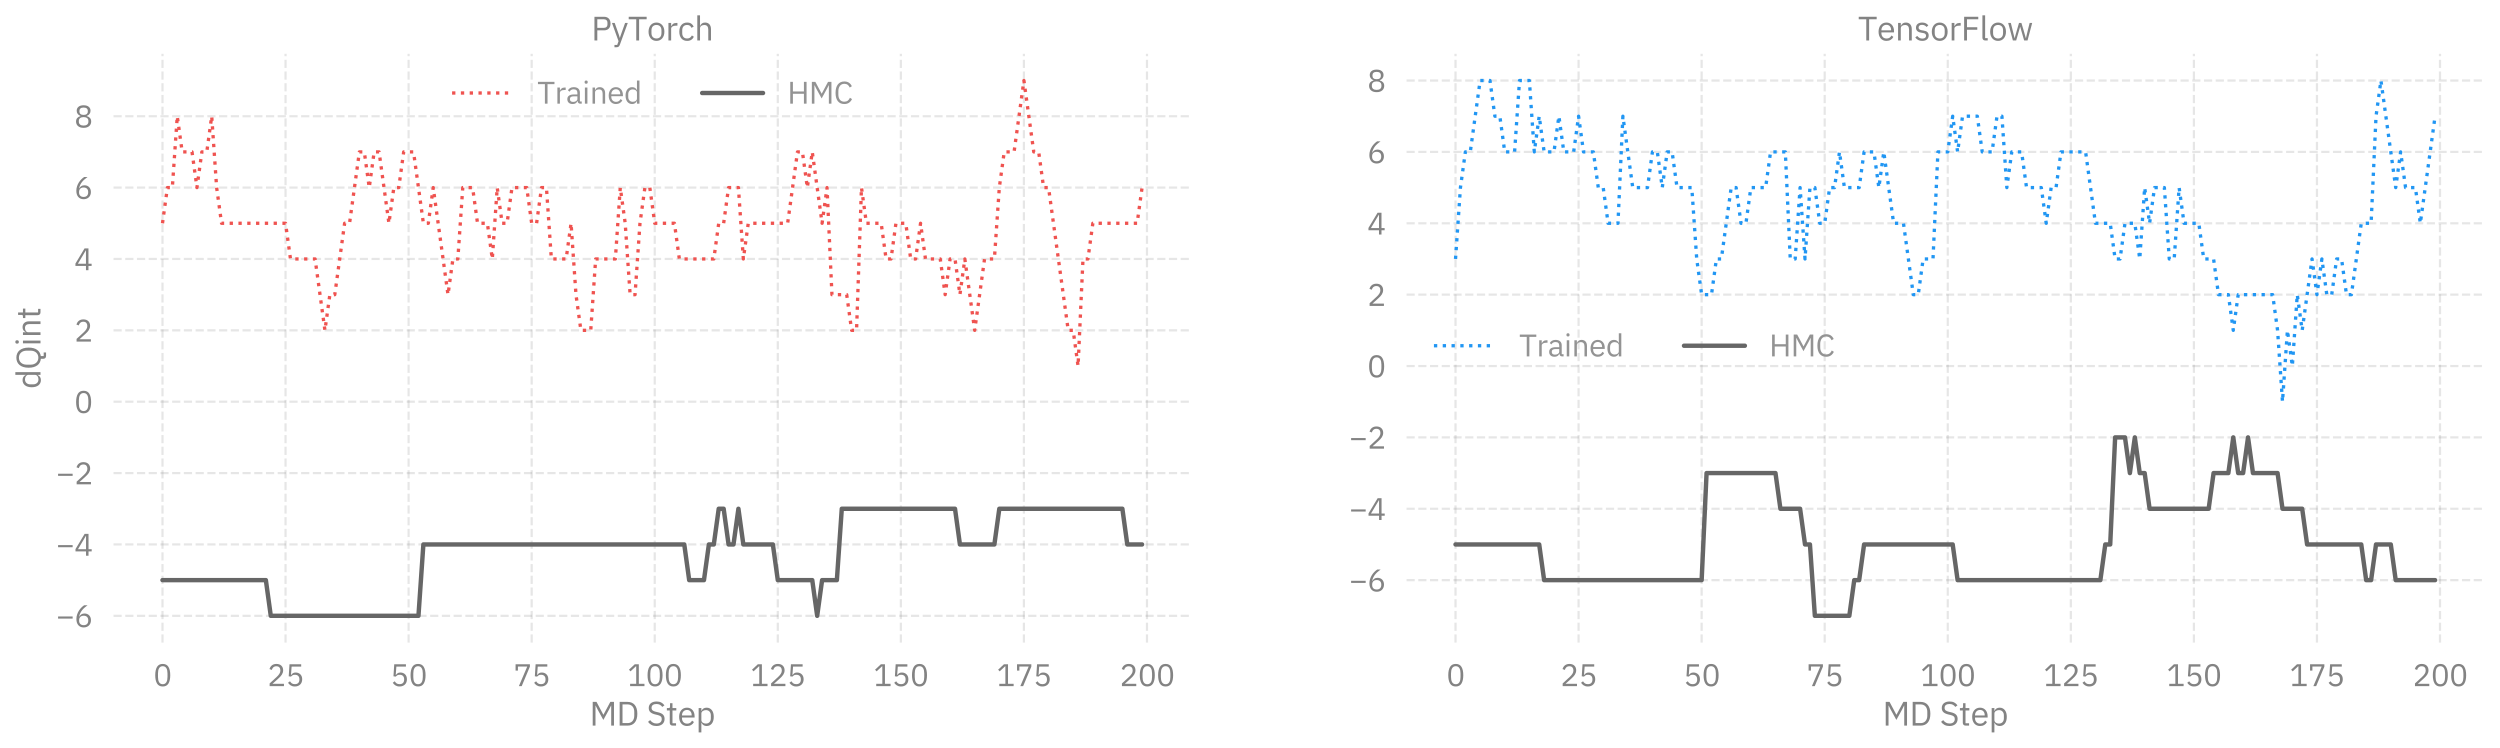 <?xml version="1.0" encoding="utf-8" standalone="no"?>
<!DOCTYPE svg PUBLIC "-//W3C//DTD SVG 1.1//EN"
  "http://www.w3.org/Graphics/SVG/1.1/DTD/svg11.dtd">
<svg xmlns:xlink="http://www.w3.org/1999/xlink" width="1129.86pt" height="338.137pt" viewBox="0 0 1129.86 338.137" xmlns="http://www.w3.org/2000/svg" version="1.1">
 <defs>
  <style type="text/css">*{stroke-linejoin: round; stroke-linecap: butt}</style>
 </defs>
 <g id="figure_1">
  <g id="patch_1">
   <path d="M 0 338.137 
L 1129.86 338.137 
L 1129.86 0 
L 0 0 
L 0 338.137 
z
" style="fill: none"/>
  </g>
  <g id="axes_1">
   <g id="patch_2">
    <path d="M 51.3 290.412 
L 538.282 290.412 
L 538.282 24.3 
L 51.3 24.3 
L 51.3 290.412 
z
" style="fill: none"/>
   </g>
   <g id="matplotlib.axis_1">
    <g id="xtick_1">
     <g id="line2d_1">
      <path d="M 73.436 290.412 
L 73.436 24.3 
" clip-path="url(#p62840e2747)" style="fill: none; stroke-dasharray: 3.7,1.6; stroke-dashoffset: 0; stroke: #838383; stroke-opacity: 0.2"/>
     </g>
     <g id="text_1">
      <!-- 0 -->
      <g style="fill: #838383" transform="translate(69.311 310.087) scale(0.138 -0.138)">
       <defs>
        <path id="IBMPlexSans-Regular-30" d="M 1920 -77 
Q 1120 -77 752 531 
Q 384 1139 384 2234 
Q 384 3328 752 3936 
Q 1120 4544 1920 4544 
Q 2720 4544 3088 3936 
Q 3456 3328 3456 2234 
Q 3456 1139 3088 531 
Q 2720 -77 1920 -77 
z
M 1920 390 
Q 2182 390 2368 499 
Q 2554 608 2669 806 
Q 2784 1005 2838 1273 
Q 2893 1542 2893 1869 
L 2893 2598 
Q 2893 2925 2838 3193 
Q 2784 3462 2669 3660 
Q 2554 3859 2368 3968 
Q 2182 4077 1920 4077 
Q 1658 4077 1472 3968 
Q 1286 3859 1171 3660 
Q 1056 3462 1001 3193 
Q 947 2925 947 2598 
L 947 1869 
Q 947 1542 1001 1273 
Q 1056 1005 1171 806 
Q 1286 608 1472 499 
Q 1658 390 1920 390 
z
" transform="scale(0.016)"/>
       </defs>
       <use xlink:href="#IBMPlexSans-Regular-30"/>
      </g>
     </g>
    </g>
    <g id="xtick_2">
     <g id="line2d_2">
      <path d="M 129.052 290.412 
L 129.052 24.3 
" clip-path="url(#p62840e2747)" style="fill: none; stroke-dasharray: 3.7,1.6; stroke-dashoffset: 0; stroke: #838383; stroke-opacity: 0.2"/>
     </g>
     <g id="text_2">
      <!-- 25 -->
      <g style="fill: #838383" transform="translate(120.802 310.087) scale(0.138 -0.138)">
       <defs>
        <path id="IBMPlexSans-Regular-32" d="M 3411 0 
L 480 0 
L 480 550 
L 1939 1894 
Q 2253 2182 2464 2505 
Q 2675 2829 2675 3155 
L 2675 3232 
Q 2675 3603 2470 3833 
Q 2266 4064 1850 4064 
Q 1645 4064 1491 4006 
Q 1338 3949 1226 3846 
Q 1114 3744 1040 3606 
Q 966 3469 922 3309 
L 442 3494 
Q 506 3693 618 3881 
Q 730 4070 899 4217 
Q 1069 4365 1309 4454 
Q 1549 4544 1875 4544 
Q 2202 4544 2458 4448 
Q 2714 4352 2886 4179 
Q 3059 4006 3152 3769 
Q 3245 3533 3245 3245 
Q 3245 2982 3171 2758 
Q 3098 2534 2970 2332 
Q 2842 2131 2659 1939 
Q 2477 1747 2266 1555 
L 1062 474 
L 3411 474 
L 3411 0 
z
" transform="scale(0.016)"/>
        <path id="IBMPlexSans-Regular-35" d="M 3187 3994 
L 1229 3994 
L 1101 2291 
L 1146 2291 
Q 1306 2515 1507 2649 
Q 1709 2784 2061 2784 
Q 2349 2784 2592 2688 
Q 2835 2592 3014 2416 
Q 3194 2240 3293 1984 
Q 3392 1728 3392 1402 
Q 3392 1075 3289 803 
Q 3187 531 2992 336 
Q 2797 141 2518 32 
Q 2240 -77 1888 -77 
Q 1606 -77 1392 -13 
Q 1178 51 1011 160 
Q 845 269 720 403 
Q 595 538 493 685 
L 896 992 
Q 979 858 1072 749 
Q 1165 640 1277 563 
Q 1389 486 1536 444 
Q 1683 403 1888 403 
Q 2349 403 2585 646 
Q 2822 890 2822 1331 
L 2822 1395 
Q 2822 1837 2585 2080 
Q 2349 2323 1888 2323 
Q 1581 2323 1405 2211 
Q 1229 2099 1088 1946 
L 634 2010 
L 794 4467 
L 3187 4467 
L 3187 3994 
z
" transform="scale(0.016)"/>
       </defs>
       <use xlink:href="#IBMPlexSans-Regular-32"/>
       <use xlink:href="#IBMPlexSans-Regular-35" x="60"/>
      </g>
     </g>
    </g>
    <g id="xtick_3">
     <g id="line2d_3">
      <path d="M 184.669 290.412 
L 184.669 24.3 
" clip-path="url(#p62840e2747)" style="fill: none; stroke-dasharray: 3.7,1.6; stroke-dashoffset: 0; stroke: #838383; stroke-opacity: 0.2"/>
     </g>
     <g id="text_3">
      <!-- 50 -->
      <g style="fill: #838383" transform="translate(176.419 310.087) scale(0.138 -0.138)">
       <use xlink:href="#IBMPlexSans-Regular-35"/>
       <use xlink:href="#IBMPlexSans-Regular-30" x="60"/>
      </g>
     </g>
    </g>
    <g id="xtick_4">
     <g id="line2d_4">
      <path d="M 240.286 290.412 
L 240.286 24.3 
" clip-path="url(#p62840e2747)" style="fill: none; stroke-dasharray: 3.7,1.6; stroke-dashoffset: 0; stroke: #838383; stroke-opacity: 0.2"/>
     </g>
     <g id="text_4">
      <!-- 75 -->
      <g style="fill: #838383" transform="translate(232.036 310.087) scale(0.138 -0.138)">
       <defs>
        <path id="IBMPlexSans-Regular-37" d="M 1120 0 
L 2829 4006 
L 922 4006 
L 922 3174 
L 442 3174 
L 442 4467 
L 3373 4467 
L 3373 3994 
L 1696 0 
L 1120 0 
z
" transform="scale(0.016)"/>
       </defs>
       <use xlink:href="#IBMPlexSans-Regular-37"/>
       <use xlink:href="#IBMPlexSans-Regular-35" x="60"/>
      </g>
     </g>
    </g>
    <g id="xtick_5">
     <g id="line2d_5">
      <path d="M 295.903 290.412 
L 295.903 24.3 
" clip-path="url(#p62840e2747)" style="fill: none; stroke-dasharray: 3.7,1.6; stroke-dashoffset: 0; stroke: #838383; stroke-opacity: 0.2"/>
     </g>
     <g id="text_5">
      <!-- 100 -->
      <g style="fill: #838383" transform="translate(283.528 310.087) scale(0.138 -0.138)">
       <defs>
        <path id="IBMPlexSans-Regular-31" d="M 563 0 
L 563 474 
L 1811 474 
L 1811 4070 
L 1766 4070 
L 640 3021 
L 326 3360 
L 1510 4467 
L 2349 4467 
L 2349 474 
L 3501 474 
L 3501 0 
L 563 0 
z
" transform="scale(0.016)"/>
       </defs>
       <use xlink:href="#IBMPlexSans-Regular-31"/>
       <use xlink:href="#IBMPlexSans-Regular-30" x="60"/>
       <use xlink:href="#IBMPlexSans-Regular-30" x="120"/>
      </g>
     </g>
    </g>
    <g id="xtick_6">
     <g id="line2d_6">
      <path d="M 351.52 290.412 
L 351.52 24.3 
" clip-path="url(#p62840e2747)" style="fill: none; stroke-dasharray: 3.7,1.6; stroke-dashoffset: 0; stroke: #838383; stroke-opacity: 0.2"/>
     </g>
     <g id="text_6">
      <!-- 125 -->
      <g style="fill: #838383" transform="translate(339.145 310.087) scale(0.138 -0.138)">
       <use xlink:href="#IBMPlexSans-Regular-31"/>
       <use xlink:href="#IBMPlexSans-Regular-32" x="60"/>
       <use xlink:href="#IBMPlexSans-Regular-35" x="120"/>
      </g>
     </g>
    </g>
    <g id="xtick_7">
     <g id="line2d_7">
      <path d="M 407.137 290.412 
L 407.137 24.3 
" clip-path="url(#p62840e2747)" style="fill: none; stroke-dasharray: 3.7,1.6; stroke-dashoffset: 0; stroke: #838383; stroke-opacity: 0.2"/>
     </g>
     <g id="text_7">
      <!-- 150 -->
      <g style="fill: #838383" transform="translate(394.762 310.087) scale(0.138 -0.138)">
       <use xlink:href="#IBMPlexSans-Regular-31"/>
       <use xlink:href="#IBMPlexSans-Regular-35" x="60"/>
       <use xlink:href="#IBMPlexSans-Regular-30" x="120"/>
      </g>
     </g>
    </g>
    <g id="xtick_8">
     <g id="line2d_8">
      <path d="M 462.754 290.412 
L 462.754 24.3 
" clip-path="url(#p62840e2747)" style="fill: none; stroke-dasharray: 3.7,1.6; stroke-dashoffset: 0; stroke: #838383; stroke-opacity: 0.2"/>
     </g>
     <g id="text_8">
      <!-- 175 -->
      <g style="fill: #838383" transform="translate(450.379 310.087) scale(0.138 -0.138)">
       <use xlink:href="#IBMPlexSans-Regular-31"/>
       <use xlink:href="#IBMPlexSans-Regular-37" x="60"/>
       <use xlink:href="#IBMPlexSans-Regular-35" x="120"/>
      </g>
     </g>
    </g>
    <g id="xtick_9">
     <g id="line2d_9">
      <path d="M 518.371 290.412 
L 518.371 24.3 
" clip-path="url(#p62840e2747)" style="fill: none; stroke-dasharray: 3.7,1.6; stroke-dashoffset: 0; stroke: #838383; stroke-opacity: 0.2"/>
     </g>
     <g id="text_9">
      <!-- 200 -->
      <g style="fill: #838383" transform="translate(505.996 310.087) scale(0.138 -0.138)">
       <use xlink:href="#IBMPlexSans-Regular-32"/>
       <use xlink:href="#IBMPlexSans-Regular-30" x="60"/>
       <use xlink:href="#IBMPlexSans-Regular-30" x="120"/>
      </g>
     </g>
    </g>
    <g id="text_10">
     <!-- MD Step -->
     <g style="fill: #838383" transform="translate(266.442 327.937) scale(0.15 -0.15)">
      <defs>
       <path id="IBMPlexSans-Regular-4d" d="M 4077 3763 
L 4045 3763 
L 3667 3014 
L 2598 1069 
L 1530 3014 
L 1152 3763 
L 1120 3763 
L 1120 0 
L 595 0 
L 595 4467 
L 1312 4467 
L 2592 2061 
L 2624 2061 
L 3910 4467 
L 4602 4467 
L 4602 0 
L 4077 0 
L 4077 3763 
z
" transform="scale(0.016)"/>
       <path id="IBMPlexSans-Regular-44" d="M 595 4467 
L 2093 4467 
Q 2509 4467 2848 4326 
Q 3187 4186 3427 3907 
Q 3667 3629 3795 3209 
Q 3923 2790 3923 2234 
Q 3923 1677 3795 1257 
Q 3667 838 3427 560 
Q 3187 282 2848 141 
Q 2509 0 2093 0 
L 595 0 
L 595 4467 
z
M 2093 474 
Q 2368 474 2598 566 
Q 2829 659 2995 838 
Q 3162 1018 3254 1277 
Q 3347 1536 3347 1869 
L 3347 2598 
Q 3347 2931 3254 3190 
Q 3162 3450 2995 3629 
Q 2829 3808 2598 3901 
Q 2368 3994 2093 3994 
L 1133 3994 
L 1133 474 
L 2093 474 
z
" transform="scale(0.016)"/>
       <path id="IBMPlexSans-Regular-20" transform="scale(0.016)"/>
       <path id="IBMPlexSans-Regular-53" d="M 1850 -77 
Q 1306 -77 922 131 
Q 538 339 269 704 
L 666 1037 
Q 902 723 1190 560 
Q 1478 397 1869 397 
Q 2349 397 2601 627 
Q 2854 858 2854 1242 
Q 2854 1562 2662 1734 
Q 2470 1907 2029 2010 
L 1664 2093 
Q 1050 2234 726 2518 
Q 403 2803 403 3322 
Q 403 3616 512 3846 
Q 621 4077 816 4230 
Q 1011 4384 1283 4464 
Q 1555 4544 1882 4544 
Q 2387 4544 2748 4358 
Q 3110 4173 3360 3814 
L 2957 3520 
Q 2771 3776 2508 3923 
Q 2246 4070 1856 4070 
Q 1427 4070 1180 3888 
Q 934 3706 934 3341 
Q 934 3021 1142 2857 
Q 1350 2694 1773 2598 
L 2138 2515 
Q 2797 2368 3091 2067 
Q 3386 1766 3386 1267 
Q 3386 960 3280 710 
Q 3174 461 2976 288 
Q 2778 115 2493 19 
Q 2208 -77 1850 -77 
z
" transform="scale(0.016)"/>
       <path id="IBMPlexSans-Regular-74" d="M 1274 0 
Q 1005 0 867 150 
Q 730 301 730 544 
L 730 2854 
L 186 2854 
L 186 3302 
L 493 3302 
Q 659 3302 720 3369 
Q 781 3437 781 3603 
L 781 4218 
L 1242 4218 
L 1242 3302 
L 1965 3302 
L 1965 2854 
L 1242 2854 
L 1242 448 
L 1914 448 
L 1914 0 
L 1274 0 
z
" transform="scale(0.016)"/>
       <path id="IBMPlexSans-Regular-65" d="M 1786 -77 
Q 1446 -77 1174 44 
Q 902 166 707 393 
Q 512 621 406 937 
Q 301 1254 301 1651 
Q 301 2042 406 2362 
Q 512 2682 707 2909 
Q 902 3136 1174 3257 
Q 1446 3379 1786 3379 
Q 2118 3379 2380 3257 
Q 2643 3136 2828 2921 
Q 3014 2707 3113 2412 
Q 3213 2118 3213 1766 
L 3213 1523 
L 838 1523 
L 838 1370 
Q 838 1158 905 976 
Q 973 794 1097 659 
Q 1222 525 1404 448 
Q 1587 371 1818 371 
Q 2131 371 2364 518 
Q 2598 666 2726 941 
L 3091 678 
Q 2931 339 2592 131 
Q 2253 -77 1786 -77 
z
M 1786 2950 
Q 1574 2950 1401 2876 
Q 1229 2803 1104 2668 
Q 979 2534 908 2352 
Q 838 2170 838 1952 
L 838 1907 
L 2662 1907 
L 2662 1978 
Q 2662 2419 2422 2684 
Q 2182 2950 1786 2950 
z
" transform="scale(0.016)"/>
       <path id="IBMPlexSans-Regular-70" d="M 544 3302 
L 1056 3302 
L 1056 2765 
L 1082 2765 
Q 1210 3078 1456 3228 
Q 1702 3379 2048 3379 
Q 2355 3379 2604 3257 
Q 2854 3136 3030 2912 
Q 3206 2688 3299 2368 
Q 3392 2048 3392 1651 
Q 3392 1254 3299 934 
Q 3206 614 3030 390 
Q 2854 166 2604 44 
Q 2355 -77 2048 -77 
Q 1376 -77 1082 538 
L 1056 538 
L 1056 -1280 
L 544 -1280 
L 544 3302 
z
M 1907 384 
Q 2342 384 2592 656 
Q 2842 928 2842 1370 
L 2842 1933 
Q 2842 2374 2592 2646 
Q 2342 2918 1907 2918 
Q 1734 2918 1577 2870 
Q 1421 2822 1305 2739 
Q 1190 2656 1123 2537 
Q 1056 2419 1056 2285 
L 1056 1056 
Q 1056 896 1123 771 
Q 1190 646 1305 560 
Q 1421 474 1577 429 
Q 1734 384 1907 384 
z
" transform="scale(0.016)"/>
      </defs>
      <use xlink:href="#IBMPlexSans-Regular-4d"/>
      <use xlink:href="#IBMPlexSans-Regular-44" x="81.2"/>
      <use xlink:href="#IBMPlexSans-Regular-20" x="148.3"/>
      <use xlink:href="#IBMPlexSans-Regular-53" x="171.9"/>
      <use xlink:href="#IBMPlexSans-Regular-74" x="230"/>
      <use xlink:href="#IBMPlexSans-Regular-65" x="265.1"/>
      <use xlink:href="#IBMPlexSans-Regular-70" x="320"/>
     </g>
    </g>
   </g>
   <g id="matplotlib.axis_2">
    <g id="ytick_1">
     <g id="line2d_10">
      <path d="M 51.3 278.316 
L 538.282 278.316 
" clip-path="url(#p62840e2747)" style="fill: none; stroke-dasharray: 3.7,1.6; stroke-dashoffset: 0; stroke: #838383; stroke-opacity: 0.2"/>
     </g>
     <g id="text_11">
      <!-- −6 -->
      <g style="fill: #838383" transform="translate(25.3 283.403) scale(0.138 -0.138)">
       <defs>
        <path id="IBMPlexSans-Regular-2212" d="M 429 1734 
L 429 2170 
L 3411 2170 
L 3411 1734 
L 429 1734 
z
" transform="scale(0.016)"/>
        <path id="IBMPlexSans-Regular-36" d="M 1926 -77 
Q 1581 -77 1302 41 
Q 1024 160 829 381 
Q 634 602 531 922 
Q 429 1242 429 1638 
Q 429 2138 576 2576 
Q 723 3014 956 3376 
Q 1190 3738 1472 4016 
Q 1754 4294 2022 4467 
L 2714 4467 
Q 2355 4205 2073 3955 
Q 1792 3706 1581 3434 
Q 1370 3162 1222 2851 
Q 1075 2541 986 2150 
L 1018 2138 
Q 1178 2413 1430 2595 
Q 1683 2778 2093 2778 
Q 2381 2778 2624 2682 
Q 2867 2586 3040 2406 
Q 3213 2227 3312 1971 
Q 3411 1715 3411 1402 
Q 3411 1075 3305 803 
Q 3200 531 3005 336 
Q 2810 141 2534 32 
Q 2259 -77 1926 -77 
z
M 1920 390 
Q 2362 390 2608 633 
Q 2854 877 2854 1331 
L 2854 1382 
Q 2854 1837 2608 2080 
Q 2362 2323 1920 2323 
Q 1478 2323 1232 2080 
Q 986 1837 986 1382 
L 986 1331 
Q 986 877 1232 633 
Q 1478 390 1920 390 
z
" transform="scale(0.016)"/>
       </defs>
       <use xlink:href="#IBMPlexSans-Regular-2212"/>
       <use xlink:href="#IBMPlexSans-Regular-36" x="60"/>
      </g>
     </g>
    </g>
    <g id="ytick_2">
     <g id="line2d_11">
      <path d="M 51.3 246.06 
L 538.282 246.06 
" clip-path="url(#p62840e2747)" style="fill: none; stroke-dasharray: 3.7,1.6; stroke-dashoffset: 0; stroke: #838383; stroke-opacity: 0.2"/>
     </g>
     <g id="text_12">
      <!-- −4 -->
      <g style="fill: #838383" transform="translate(25.3 251.147) scale(0.138 -0.138)">
       <defs>
        <path id="IBMPlexSans-Regular-34" d="M 2400 0 
L 2400 877 
L 243 877 
L 243 1350 
L 2112 4467 
L 2912 4467 
L 2912 1325 
L 3558 1325 
L 3558 877 
L 2912 877 
L 2912 0 
L 2400 0 
z
M 749 1325 
L 2400 1325 
L 2400 4051 
L 2368 4051 
L 749 1325 
z
" transform="scale(0.016)"/>
       </defs>
       <use xlink:href="#IBMPlexSans-Regular-2212"/>
       <use xlink:href="#IBMPlexSans-Regular-34" x="60"/>
      </g>
     </g>
    </g>
    <g id="ytick_3">
     <g id="line2d_12">
      <path d="M 51.3 213.804 
L 538.282 213.804 
" clip-path="url(#p62840e2747)" style="fill: none; stroke-dasharray: 3.7,1.6; stroke-dashoffset: 0; stroke: #838383; stroke-opacity: 0.2"/>
     </g>
     <g id="text_13">
      <!-- −2 -->
      <g style="fill: #838383" transform="translate(25.3 218.891) scale(0.138 -0.138)">
       <use xlink:href="#IBMPlexSans-Regular-2212"/>
       <use xlink:href="#IBMPlexSans-Regular-32" x="60"/>
      </g>
     </g>
    </g>
    <g id="ytick_4">
     <g id="line2d_13">
      <path d="M 51.3 181.548 
L 538.282 181.548 
" clip-path="url(#p62840e2747)" style="fill: none; stroke-dasharray: 3.7,1.6; stroke-dashoffset: 0; stroke: #838383; stroke-opacity: 0.2"/>
     </g>
     <g id="text_14">
      <!-- 0 -->
      <g style="fill: #838383" transform="translate(33.55 186.635) scale(0.138 -0.138)">
       <use xlink:href="#IBMPlexSans-Regular-30"/>
      </g>
     </g>
    </g>
    <g id="ytick_5">
     <g id="line2d_14">
      <path d="M 51.3 149.292 
L 538.282 149.292 
" clip-path="url(#p62840e2747)" style="fill: none; stroke-dasharray: 3.7,1.6; stroke-dashoffset: 0; stroke: #838383; stroke-opacity: 0.2"/>
     </g>
     <g id="text_15">
      <!-- 2 -->
      <g style="fill: #838383" transform="translate(33.55 154.379) scale(0.138 -0.138)">
       <use xlink:href="#IBMPlexSans-Regular-32"/>
      </g>
     </g>
    </g>
    <g id="ytick_6">
     <g id="line2d_15">
      <path d="M 51.3 117.036 
L 538.282 117.036 
" clip-path="url(#p62840e2747)" style="fill: none; stroke-dasharray: 3.7,1.6; stroke-dashoffset: 0; stroke: #838383; stroke-opacity: 0.2"/>
     </g>
     <g id="text_16">
      <!-- 4 -->
      <g style="fill: #838383" transform="translate(33.55 122.123) scale(0.138 -0.138)">
       <use xlink:href="#IBMPlexSans-Regular-34"/>
      </g>
     </g>
    </g>
    <g id="ytick_7">
     <g id="line2d_16">
      <path d="M 51.3 84.78 
L 538.282 84.78 
" clip-path="url(#p62840e2747)" style="fill: none; stroke-dasharray: 3.7,1.6; stroke-dashoffset: 0; stroke: #838383; stroke-opacity: 0.2"/>
     </g>
     <g id="text_17">
      <!-- 6 -->
      <g style="fill: #838383" transform="translate(33.55 89.867) scale(0.138 -0.138)">
       <use xlink:href="#IBMPlexSans-Regular-36"/>
      </g>
     </g>
    </g>
    <g id="ytick_8">
     <g id="line2d_17">
      <path d="M 51.3 52.524 
L 538.282 52.524 
" clip-path="url(#p62840e2747)" style="fill: none; stroke-dasharray: 3.7,1.6; stroke-dashoffset: 0; stroke: #838383; stroke-opacity: 0.2"/>
     </g>
     <g id="text_18">
      <!-- 8 -->
      <g style="fill: #838383" transform="translate(33.55 57.611) scale(0.138 -0.138)">
       <defs>
        <path id="IBMPlexSans-Regular-38" d="M 1920 -77 
Q 1536 -77 1248 22 
Q 960 122 765 294 
Q 570 467 470 704 
Q 371 941 371 1216 
Q 371 1677 620 1945 
Q 870 2214 1274 2323 
L 1274 2374 
Q 922 2496 714 2768 
Q 506 3040 506 3424 
Q 506 3936 877 4240 
Q 1248 4544 1920 4544 
Q 2592 4544 2963 4240 
Q 3334 3936 3334 3424 
Q 3334 3040 3126 2768 
Q 2918 2496 2566 2374 
L 2566 2323 
Q 2970 2214 3219 1945 
Q 3469 1677 3469 1216 
Q 3469 941 3369 704 
Q 3270 467 3075 294 
Q 2880 122 2592 22 
Q 2304 -77 1920 -77 
z
M 1920 390 
Q 2387 390 2643 598 
Q 2899 806 2899 1190 
L 2899 1325 
Q 2899 1709 2643 1917 
Q 2387 2125 1920 2125 
Q 1453 2125 1197 1917 
Q 941 1709 941 1325 
L 941 1190 
Q 941 806 1197 598 
Q 1453 390 1920 390 
z
M 1920 2573 
Q 2342 2573 2560 2752 
Q 2778 2931 2778 3277 
L 2778 3373 
Q 2778 3718 2560 3897 
Q 2342 4077 1920 4077 
Q 1498 4077 1280 3897 
Q 1062 3718 1062 3373 
L 1062 3277 
Q 1062 2931 1280 2752 
Q 1498 2573 1920 2573 
z
" transform="scale(0.016)"/>
       </defs>
       <use xlink:href="#IBMPlexSans-Regular-38"/>
      </g>
     </g>
    </g>
    <g id="text_19">
     <!-- dQint -->
     <g style="fill: #838383" transform="translate(18.3 175.783) rotate(-90) scale(0.15 -0.15)">
      <defs>
       <path id="IBMPlexSans-Regular-64" d="M 2656 538 
L 2630 538 
Q 2330 -77 1664 -77 
Q 1357 -77 1107 44 
Q 858 166 682 390 
Q 506 614 413 934 
Q 320 1254 320 1651 
Q 320 2048 413 2368 
Q 506 2688 682 2912 
Q 858 3136 1107 3257 
Q 1357 3379 1664 3379 
Q 2010 3379 2256 3228 
Q 2502 3078 2630 2765 
L 2656 2765 
L 2656 4736 
L 3168 4736 
L 3168 0 
L 2656 0 
L 2656 538 
z
M 1805 384 
Q 1978 384 2134 429 
Q 2291 474 2406 560 
Q 2522 646 2589 771 
Q 2656 896 2656 1056 
L 2656 2285 
Q 2656 2419 2589 2537 
Q 2522 2656 2406 2739 
Q 2291 2822 2134 2870 
Q 1978 2918 1805 2918 
Q 1370 2918 1120 2646 
Q 870 2374 870 1933 
L 870 1370 
Q 870 928 1120 656 
Q 1370 384 1805 384 
z
" transform="scale(0.016)"/>
       <path id="IBMPlexSans-Regular-51" d="M 3251 -1050 
L 2592 -1050 
Q 2323 -1050 2188 -899 
Q 2054 -749 2054 -525 
L 2054 -70 
Q 1670 -32 1356 134 
Q 1043 301 825 592 
Q 608 883 489 1296 
Q 371 1709 371 2234 
Q 371 2797 505 3225 
Q 640 3654 886 3948 
Q 1133 4243 1481 4393 
Q 1830 4544 2266 4544 
Q 2694 4544 3046 4393 
Q 3398 4243 3644 3948 
Q 3891 3654 4025 3225 
Q 4160 2797 4160 2234 
Q 4160 1203 3731 624 
Q 3302 45 2566 -58 
L 2566 -602 
L 3251 -602 
L 3251 -1050 
z
M 2266 403 
Q 2554 403 2797 505 
Q 3040 608 3216 800 
Q 3392 992 3488 1261 
Q 3584 1530 3584 1862 
L 3584 2605 
Q 3584 2938 3488 3206 
Q 3392 3475 3216 3667 
Q 3040 3859 2797 3961 
Q 2554 4064 2266 4064 
Q 1978 4064 1734 3961 
Q 1491 3859 1315 3667 
Q 1139 3475 1043 3206 
Q 947 2938 947 2605 
L 947 1862 
Q 947 1530 1043 1261 
Q 1139 992 1315 800 
Q 1491 608 1734 505 
Q 1978 403 2266 403 
z
" transform="scale(0.016)"/>
       <path id="IBMPlexSans-Regular-69" d="M 800 4077 
Q 634 4077 560 4157 
Q 486 4237 486 4365 
L 486 4448 
Q 486 4576 560 4656 
Q 634 4736 800 4736 
Q 966 4736 1040 4656 
Q 1114 4576 1114 4448 
L 1114 4365 
Q 1114 4237 1040 4157 
Q 966 4077 800 4077 
z
M 544 3302 
L 1056 3302 
L 1056 0 
L 544 0 
L 544 3302 
z
" transform="scale(0.016)"/>
       <path id="IBMPlexSans-Regular-6e" d="M 544 0 
L 544 3302 
L 1056 3302 
L 1056 2765 
L 1082 2765 
Q 1203 3046 1424 3212 
Q 1645 3379 2016 3379 
Q 2528 3379 2825 3049 
Q 3123 2720 3123 2118 
L 3123 0 
L 2611 0 
L 2611 2029 
Q 2611 2918 1862 2918 
Q 1709 2918 1565 2880 
Q 1421 2842 1305 2765 
Q 1190 2688 1123 2569 
Q 1056 2451 1056 2291 
L 1056 0 
L 544 0 
z
" transform="scale(0.016)"/>
      </defs>
      <use xlink:href="#IBMPlexSans-Regular-64"/>
      <use xlink:href="#IBMPlexSans-Regular-51" x="58"/>
      <use xlink:href="#IBMPlexSans-Regular-69" x="128.8"/>
      <use xlink:href="#IBMPlexSans-Regular-6e" x="153.8"/>
      <use xlink:href="#IBMPlexSans-Regular-74" x="210.6"/>
     </g>
    </g>
   </g>
   <g id="line2d_18">
    <path d="M 73.436 100.908 
L 75.66 84.78 
L 77.885 84.78 
L 80.11 52.524 
L 82.334 68.652 
L 86.784 68.652 
L 89.008 84.78 
L 91.233 68.652 
L 93.458 68.652 
L 95.682 52.524 
L 97.907 84.78 
L 100.132 100.908 
L 129.052 100.908 
L 131.277 117.036 
L 142.401 117.036 
L 146.85 149.292 
L 149.075 133.164 
L 151.299 133.164 
L 155.749 100.908 
L 157.973 100.908 
L 162.423 68.652 
L 164.647 68.652 
L 166.872 84.78 
L 169.097 68.652 
L 171.321 68.652 
L 175.771 100.908 
L 177.995 84.78 
L 180.22 84.78 
L 182.445 68.652 
L 186.894 68.652 
L 191.343 100.908 
L 193.568 100.908 
L 195.793 84.78 
L 202.467 133.164 
L 204.691 117.036 
L 206.916 117.036 
L 209.141 84.78 
L 213.59 84.78 
L 215.815 100.908 
L 220.264 100.908 
L 222.489 117.036 
L 224.714 84.78 
L 226.938 100.908 
L 229.163 100.908 
L 231.388 84.78 
L 238.062 84.78 
L 240.286 100.908 
L 242.511 100.908 
L 244.736 84.78 
L 246.96 84.78 
L 249.185 117.036 
L 255.859 117.036 
L 258.084 100.908 
L 260.308 133.164 
L 262.533 149.292 
L 266.982 149.292 
L 269.207 117.036 
L 278.106 117.036 
L 280.331 84.78 
L 282.555 100.908 
L 284.78 133.164 
L 287.005 133.164 
L 289.229 100.908 
L 291.454 84.78 
L 293.679 84.78 
L 295.903 100.908 
L 304.802 100.908 
L 307.027 117.036 
L 322.599 117.036 
L 324.824 100.908 
L 327.049 100.908 
L 329.273 84.78 
L 333.723 84.78 
L 335.947 117.036 
L 338.172 100.908 
L 355.97 100.908 
L 360.419 68.652 
L 362.644 68.652 
L 364.868 84.78 
L 367.093 68.652 
L 371.542 100.908 
L 373.767 84.78 
L 375.992 133.164 
L 382.666 133.164 
L 384.89 149.292 
L 387.115 149.292 
L 389.34 84.78 
L 391.564 100.908 
L 398.238 100.908 
L 400.463 117.036 
L 402.688 117.036 
L 404.912 100.908 
L 409.362 100.908 
L 411.586 117.036 
L 413.811 117.036 
L 416.036 100.908 
L 418.26 117.036 
L 424.935 117.036 
L 427.159 133.164 
L 429.384 117.036 
L 431.609 117.036 
L 433.833 133.164 
L 436.058 117.036 
L 440.507 149.292 
L 444.957 117.036 
L 449.406 117.036 
L 451.631 84.78 
L 453.855 68.652 
L 458.305 68.652 
L 462.754 36.396 
L 467.203 68.652 
L 469.428 68.652 
L 471.653 84.78 
L 473.877 84.78 
L 482.776 149.292 
L 485.001 149.292 
L 487.225 165.42 
L 489.45 117.036 
L 491.675 117.036 
L 493.9 100.908 
L 513.922 100.908 
L 516.146 84.78 
L 516.146 84.78 
" clip-path="url(#p62840e2747)" style="fill: none; stroke-dasharray: 1.5,2.475; stroke-dashoffset: 0; stroke: #ef5350; stroke-width: 1.5"/>
   </g>
   <g id="text_20">
    <!-- PyTorch -->
    <g style="fill: #838383" transform="translate(267.228 18.3) scale(0.15 -0.15)">
     <defs>
      <path id="IBMPlexSans-Regular-50" d="M 595 0 
L 595 4467 
L 2374 4467 
Q 2976 4467 3299 4124 
Q 3622 3782 3622 3187 
Q 3622 2592 3299 2249 
Q 2976 1907 2374 1907 
L 1133 1907 
L 1133 0 
L 595 0 
z
M 1133 2381 
L 2374 2381 
Q 2694 2381 2870 2547 
Q 3046 2714 3046 3021 
L 3046 3354 
Q 3046 3661 2870 3827 
Q 2694 3994 2374 3994 
L 1133 3994 
L 1133 2381 
z
" transform="scale(0.016)"/>
      <path id="IBMPlexSans-Regular-79" d="M 2579 3302 
L 3085 3302 
L 1606 -768 
Q 1549 -915 1491 -1014 
Q 1434 -1114 1350 -1171 
Q 1267 -1229 1142 -1254 
Q 1018 -1280 838 -1280 
L 576 -1280 
L 576 -832 
L 1094 -832 
L 1344 -128 
L 109 3302 
L 621 3302 
L 1414 1056 
L 1568 518 
L 1600 518 
L 1779 1056 
L 2579 3302 
z
" transform="scale(0.016)"/>
      <path id="IBMPlexSans-Regular-54" d="M 2099 3994 
L 2099 0 
L 1562 0 
L 1562 3994 
L 141 3994 
L 141 4467 
L 3520 4467 
L 3520 3994 
L 2099 3994 
z
" transform="scale(0.016)"/>
      <path id="IBMPlexSans-Regular-6f" d="M 1792 -77 
Q 1459 -77 1184 44 
Q 909 166 713 393 
Q 518 621 409 937 
Q 301 1254 301 1651 
Q 301 2042 409 2362 
Q 518 2682 713 2909 
Q 909 3136 1184 3257 
Q 1459 3379 1792 3379 
Q 2125 3379 2397 3257 
Q 2669 3136 2867 2909 
Q 3066 2682 3174 2362 
Q 3283 2042 3283 1651 
Q 3283 1254 3174 937 
Q 3066 621 2867 393 
Q 2669 166 2397 44 
Q 2125 -77 1792 -77 
z
M 1792 378 
Q 2208 378 2470 634 
Q 2733 890 2733 1414 
L 2733 1888 
Q 2733 2413 2470 2669 
Q 2208 2925 1792 2925 
Q 1376 2925 1113 2669 
Q 851 2413 851 1888 
L 851 1414 
Q 851 890 1113 634 
Q 1376 378 1792 378 
z
" transform="scale(0.016)"/>
      <path id="IBMPlexSans-Regular-72" d="M 544 0 
L 544 3302 
L 1056 3302 
L 1056 2694 
L 1088 2694 
Q 1178 2931 1408 3116 
Q 1638 3302 2042 3302 
L 2240 3302 
L 2240 2790 
L 1939 2790 
Q 1523 2790 1289 2633 
Q 1056 2477 1056 2240 
L 1056 0 
L 544 0 
z
" transform="scale(0.016)"/>
      <path id="IBMPlexSans-Regular-63" d="M 1773 -77 
Q 1427 -77 1152 44 
Q 877 166 688 390 
Q 499 614 400 934 
Q 301 1254 301 1651 
Q 301 2048 400 2368 
Q 499 2688 688 2912 
Q 877 3136 1152 3257 
Q 1427 3379 1773 3379 
Q 2266 3379 2563 3164 
Q 2861 2950 3008 2605 
L 2579 2387 
Q 2490 2643 2285 2784 
Q 2080 2925 1773 2925 
Q 1542 2925 1369 2851 
Q 1197 2778 1081 2646 
Q 966 2515 908 2332 
Q 851 2150 851 1933 
L 851 1370 
Q 851 934 1084 656 
Q 1318 378 1773 378 
Q 2394 378 2669 954 
L 3040 704 
Q 2880 346 2563 134 
Q 2246 -77 1773 -77 
z
" transform="scale(0.016)"/>
      <path id="IBMPlexSans-Regular-68" d="M 544 4736 
L 1056 4736 
L 1056 2765 
L 1082 2765 
Q 1203 3046 1424 3212 
Q 1645 3379 2016 3379 
Q 2528 3379 2825 3049 
Q 3123 2720 3123 2118 
L 3123 0 
L 2611 0 
L 2611 2029 
Q 2611 2918 1862 2918 
Q 1709 2918 1565 2880 
Q 1421 2842 1305 2765 
Q 1190 2688 1123 2569 
Q 1056 2451 1056 2291 
L 1056 0 
L 544 0 
L 544 4736 
z
" transform="scale(0.016)"/>
     </defs>
     <use xlink:href="#IBMPlexSans-Regular-50"/>
     <use xlink:href="#IBMPlexSans-Regular-79" x="60.6"/>
     <use xlink:href="#IBMPlexSans-Regular-54" x="110.5"/>
     <use xlink:href="#IBMPlexSans-Regular-6f" x="167.7"/>
     <use xlink:href="#IBMPlexSans-Regular-72" x="223.7"/>
     <use xlink:href="#IBMPlexSans-Regular-63" x="260.4"/>
     <use xlink:href="#IBMPlexSans-Regular-68" x="310.7"/>
    </g>
   </g>
   <g id="line2d_19">
    <path d="M 73.436 262.188 
L 120.154 262.188 
L 122.378 278.316 
L 189.119 278.316 
L 191.343 246.06 
L 309.251 246.06 
L 311.476 262.188 
L 318.15 262.188 
L 320.375 246.06 
L 322.599 246.06 
L 324.824 229.932 
L 327.049 229.932 
L 329.273 246.06 
L 331.498 246.06 
L 333.723 229.932 
L 335.947 246.06 
L 349.295 246.06 
L 351.52 262.188 
L 367.093 262.188 
L 369.318 278.316 
L 371.542 262.188 
L 378.216 262.188 
L 380.441 229.932 
L 431.609 229.932 
L 433.833 246.06 
L 449.406 246.06 
L 451.631 229.932 
L 507.248 229.932 
L 509.472 246.06 
L 516.146 246.06 
L 516.146 246.06 
" clip-path="url(#p62840e2747)" style="fill: none; stroke: #666666; stroke-width: 2; stroke-linecap: round"/>
   </g>
   <g id="legend_1">
    <g id="line2d_20">
     <path d="M 204.315 42.038 
L 218.065 42.038 
L 231.815 42.038 
" style="fill: none; stroke-dasharray: 1.5,2.475; stroke-dashoffset: 0; stroke: #ef5350; stroke-width: 1.5"/>
    </g>
    <g id="text_21">
     <!-- Trained -->
     <g style="fill: #939393" transform="translate(242.815 46.85) scale(0.138 -0.138)">
      <defs>
       <path id="IBMPlexSans-Regular-61" d="M 2944 0 
Q 2656 0 2531 153 
Q 2406 307 2374 538 
L 2342 538 
Q 2234 230 1984 76 
Q 1734 -77 1389 -77 
Q 864 -77 573 192 
Q 282 461 282 922 
Q 282 1389 624 1638 
Q 966 1888 1690 1888 
L 2342 1888 
L 2342 2214 
Q 2342 2566 2150 2752 
Q 1958 2938 1562 2938 
Q 1261 2938 1059 2803 
Q 858 2669 723 2445 
L 416 2733 
Q 550 3002 844 3190 
Q 1139 3379 1587 3379 
Q 2189 3379 2521 3084 
Q 2854 2790 2854 2266 
L 2854 448 
L 3232 448 
L 3232 0 
L 2944 0 
z
M 1472 358 
Q 1664 358 1824 403 
Q 1984 448 2099 531 
Q 2214 614 2278 723 
Q 2342 832 2342 960 
L 2342 1504 
L 1664 1504 
Q 1222 1504 1020 1376 
Q 819 1248 819 1005 
L 819 870 
Q 819 627 995 492 
Q 1171 358 1472 358 
z
" transform="scale(0.016)"/>
      </defs>
      <use xlink:href="#IBMPlexSans-Regular-54"/>
      <use xlink:href="#IBMPlexSans-Regular-72" x="57.2"/>
      <use xlink:href="#IBMPlexSans-Regular-61" x="93.9"/>
      <use xlink:href="#IBMPlexSans-Regular-69" x="147.3"/>
      <use xlink:href="#IBMPlexSans-Regular-6e" x="172.3"/>
      <use xlink:href="#IBMPlexSans-Regular-65" x="229.1"/>
      <use xlink:href="#IBMPlexSans-Regular-64" x="284"/>
     </g>
    </g>
    <g id="line2d_21">
     <path d="M 317.342 42.038 
L 331.092 42.038 
L 344.842 42.038 
" style="fill: none; stroke: #666666; stroke-width: 2; stroke-linecap: round"/>
    </g>
    <g id="text_22">
     <!-- HMC -->
     <g style="fill: #939393" transform="translate(355.842 46.85) scale(0.138 -0.138)">
      <defs>
       <path id="IBMPlexSans-Regular-48" d="M 3392 2022 
L 1133 2022 
L 1133 0 
L 595 0 
L 595 4467 
L 1133 4467 
L 1133 2496 
L 3392 2496 
L 3392 4467 
L 3930 4467 
L 3930 0 
L 3392 0 
L 3392 2022 
z
" transform="scale(0.016)"/>
       <path id="IBMPlexSans-Regular-43" d="M 2170 -77 
Q 1318 -77 844 502 
Q 371 1082 371 2208 
Q 371 3334 844 3939 
Q 1318 4544 2170 4544 
Q 2733 4544 3113 4288 
Q 3494 4032 3706 3565 
L 3270 3302 
Q 3136 3648 2861 3856 
Q 2586 4064 2170 4064 
Q 1882 4064 1654 3955 
Q 1427 3846 1270 3644 
Q 1114 3443 1030 3164 
Q 947 2886 947 2541 
L 947 1875 
Q 947 1184 1267 793 
Q 1587 403 2170 403 
Q 2598 403 2886 624 
Q 3174 845 3309 1210 
L 3738 941 
Q 3526 467 3129 195 
Q 2733 -77 2170 -77 
z
" transform="scale(0.016)"/>
      </defs>
      <use xlink:href="#IBMPlexSans-Regular-48"/>
      <use xlink:href="#IBMPlexSans-Regular-4d" x="70.7"/>
      <use xlink:href="#IBMPlexSans-Regular-43" x="151.9"/>
     </g>
    </g>
   </g>
  </g>
  <g id="axes_2">
   <g id="patch_3">
    <path d="M 635.678 290.412 
L 1122.66 290.412 
L 1122.66 24.3 
L 635.678 24.3 
L 635.678 290.412 
z
" style="fill: none"/>
   </g>
   <g id="matplotlib.axis_3">
    <g id="xtick_10">
     <g id="line2d_22">
      <path d="M 657.814 290.412 
L 657.814 24.3 
" clip-path="url(#p1aa8178d71)" style="fill: none; stroke-dasharray: 3.7,1.6; stroke-dashoffset: 0; stroke: #838383; stroke-opacity: 0.2"/>
     </g>
     <g id="text_23">
      <!-- 0 -->
      <g style="fill: #838383" transform="translate(653.689 310.087) scale(0.138 -0.138)">
       <use xlink:href="#IBMPlexSans-Regular-30"/>
      </g>
     </g>
    </g>
    <g id="xtick_11">
     <g id="line2d_23">
      <path d="M 713.431 290.412 
L 713.431 24.3 
" clip-path="url(#p1aa8178d71)" style="fill: none; stroke-dasharray: 3.7,1.6; stroke-dashoffset: 0; stroke: #838383; stroke-opacity: 0.2"/>
     </g>
     <g id="text_24">
      <!-- 25 -->
      <g style="fill: #838383" transform="translate(705.181 310.087) scale(0.138 -0.138)">
       <use xlink:href="#IBMPlexSans-Regular-32"/>
       <use xlink:href="#IBMPlexSans-Regular-35" x="60"/>
      </g>
     </g>
    </g>
    <g id="xtick_12">
     <g id="line2d_24">
      <path d="M 769.048 290.412 
L 769.048 24.3 
" clip-path="url(#p1aa8178d71)" style="fill: none; stroke-dasharray: 3.7,1.6; stroke-dashoffset: 0; stroke: #838383; stroke-opacity: 0.2"/>
     </g>
     <g id="text_25">
      <!-- 50 -->
      <g style="fill: #838383" transform="translate(760.798 310.087) scale(0.138 -0.138)">
       <use xlink:href="#IBMPlexSans-Regular-35"/>
       <use xlink:href="#IBMPlexSans-Regular-30" x="60"/>
      </g>
     </g>
    </g>
    <g id="xtick_13">
     <g id="line2d_25">
      <path d="M 824.665 290.412 
L 824.665 24.3 
" clip-path="url(#p1aa8178d71)" style="fill: none; stroke-dasharray: 3.7,1.6; stroke-dashoffset: 0; stroke: #838383; stroke-opacity: 0.2"/>
     </g>
     <g id="text_26">
      <!-- 75 -->
      <g style="fill: #838383" transform="translate(816.415 310.087) scale(0.138 -0.138)">
       <use xlink:href="#IBMPlexSans-Regular-37"/>
       <use xlink:href="#IBMPlexSans-Regular-35" x="60"/>
      </g>
     </g>
    </g>
    <g id="xtick_14">
     <g id="line2d_26">
      <path d="M 880.281 290.412 
L 880.281 24.3 
" clip-path="url(#p1aa8178d71)" style="fill: none; stroke-dasharray: 3.7,1.6; stroke-dashoffset: 0; stroke: #838383; stroke-opacity: 0.2"/>
     </g>
     <g id="text_27">
      <!-- 100 -->
      <g style="fill: #838383" transform="translate(867.906 310.087) scale(0.138 -0.138)">
       <use xlink:href="#IBMPlexSans-Regular-31"/>
       <use xlink:href="#IBMPlexSans-Regular-30" x="60"/>
       <use xlink:href="#IBMPlexSans-Regular-30" x="120"/>
      </g>
     </g>
    </g>
    <g id="xtick_15">
     <g id="line2d_27">
      <path d="M 935.898 290.412 
L 935.898 24.3 
" clip-path="url(#p1aa8178d71)" style="fill: none; stroke-dasharray: 3.7,1.6; stroke-dashoffset: 0; stroke: #838383; stroke-opacity: 0.2"/>
     </g>
     <g id="text_28">
      <!-- 125 -->
      <g style="fill: #838383" transform="translate(923.523 310.087) scale(0.138 -0.138)">
       <use xlink:href="#IBMPlexSans-Regular-31"/>
       <use xlink:href="#IBMPlexSans-Regular-32" x="60"/>
       <use xlink:href="#IBMPlexSans-Regular-35" x="120"/>
      </g>
     </g>
    </g>
    <g id="xtick_16">
     <g id="line2d_28">
      <path d="M 991.515 290.412 
L 991.515 24.3 
" clip-path="url(#p1aa8178d71)" style="fill: none; stroke-dasharray: 3.7,1.6; stroke-dashoffset: 0; stroke: #838383; stroke-opacity: 0.2"/>
     </g>
     <g id="text_29">
      <!-- 150 -->
      <g style="fill: #838383" transform="translate(979.14 310.087) scale(0.138 -0.138)">
       <use xlink:href="#IBMPlexSans-Regular-31"/>
       <use xlink:href="#IBMPlexSans-Regular-35" x="60"/>
       <use xlink:href="#IBMPlexSans-Regular-30" x="120"/>
      </g>
     </g>
    </g>
    <g id="xtick_17">
     <g id="line2d_29">
      <path d="M 1047.132 290.412 
L 1047.132 24.3 
" clip-path="url(#p1aa8178d71)" style="fill: none; stroke-dasharray: 3.7,1.6; stroke-dashoffset: 0; stroke: #838383; stroke-opacity: 0.2"/>
     </g>
     <g id="text_30">
      <!-- 175 -->
      <g style="fill: #838383" transform="translate(1034.757 310.087) scale(0.138 -0.138)">
       <use xlink:href="#IBMPlexSans-Regular-31"/>
       <use xlink:href="#IBMPlexSans-Regular-37" x="60"/>
       <use xlink:href="#IBMPlexSans-Regular-35" x="120"/>
      </g>
     </g>
    </g>
    <g id="xtick_18">
     <g id="line2d_30">
      <path d="M 1102.749 290.412 
L 1102.749 24.3 
" clip-path="url(#p1aa8178d71)" style="fill: none; stroke-dasharray: 3.7,1.6; stroke-dashoffset: 0; stroke: #838383; stroke-opacity: 0.2"/>
     </g>
     <g id="text_31">
      <!-- 200 -->
      <g style="fill: #838383" transform="translate(1090.374 310.087) scale(0.138 -0.138)">
       <use xlink:href="#IBMPlexSans-Regular-32"/>
       <use xlink:href="#IBMPlexSans-Regular-30" x="60"/>
       <use xlink:href="#IBMPlexSans-Regular-30" x="120"/>
      </g>
     </g>
    </g>
    <g id="text_32">
     <!-- MD Step -->
     <g style="fill: #838383" transform="translate(850.82 327.937) scale(0.15 -0.15)">
      <use xlink:href="#IBMPlexSans-Regular-4d"/>
      <use xlink:href="#IBMPlexSans-Regular-44" x="81.2"/>
      <use xlink:href="#IBMPlexSans-Regular-20" x="148.3"/>
      <use xlink:href="#IBMPlexSans-Regular-53" x="171.9"/>
      <use xlink:href="#IBMPlexSans-Regular-74" x="230"/>
      <use xlink:href="#IBMPlexSans-Regular-65" x="265.1"/>
      <use xlink:href="#IBMPlexSans-Regular-70" x="320"/>
     </g>
    </g>
   </g>
   <g id="matplotlib.axis_4">
    <g id="ytick_9">
     <g id="line2d_31">
      <path d="M 635.678 262.188 
L 1122.66 262.188 
" clip-path="url(#p1aa8178d71)" style="fill: none; stroke-dasharray: 3.7,1.6; stroke-dashoffset: 0; stroke: #838383; stroke-opacity: 0.2"/>
     </g>
     <g id="text_33">
      <!-- −6 -->
      <g style="fill: #838383" transform="translate(609.678 267.275) scale(0.138 -0.138)">
       <use xlink:href="#IBMPlexSans-Regular-2212"/>
       <use xlink:href="#IBMPlexSans-Regular-36" x="60"/>
      </g>
     </g>
    </g>
    <g id="ytick_10">
     <g id="line2d_32">
      <path d="M 635.678 229.932 
L 1122.66 229.932 
" clip-path="url(#p1aa8178d71)" style="fill: none; stroke-dasharray: 3.7,1.6; stroke-dashoffset: 0; stroke: #838383; stroke-opacity: 0.2"/>
     </g>
     <g id="text_34">
      <!-- −4 -->
      <g style="fill: #838383" transform="translate(609.678 235.019) scale(0.138 -0.138)">
       <use xlink:href="#IBMPlexSans-Regular-2212"/>
       <use xlink:href="#IBMPlexSans-Regular-34" x="60"/>
      </g>
     </g>
    </g>
    <g id="ytick_11">
     <g id="line2d_33">
      <path d="M 635.678 197.676 
L 1122.66 197.676 
" clip-path="url(#p1aa8178d71)" style="fill: none; stroke-dasharray: 3.7,1.6; stroke-dashoffset: 0; stroke: #838383; stroke-opacity: 0.2"/>
     </g>
     <g id="text_35">
      <!-- −2 -->
      <g style="fill: #838383" transform="translate(609.678 202.763) scale(0.138 -0.138)">
       <use xlink:href="#IBMPlexSans-Regular-2212"/>
       <use xlink:href="#IBMPlexSans-Regular-32" x="60"/>
      </g>
     </g>
    </g>
    <g id="ytick_12">
     <g id="line2d_34">
      <path d="M 635.678 165.42 
L 1122.66 165.42 
" clip-path="url(#p1aa8178d71)" style="fill: none; stroke-dasharray: 3.7,1.6; stroke-dashoffset: 0; stroke: #838383; stroke-opacity: 0.2"/>
     </g>
     <g id="text_36">
      <!-- 0 -->
      <g style="fill: #838383" transform="translate(617.928 170.507) scale(0.138 -0.138)">
       <use xlink:href="#IBMPlexSans-Regular-30"/>
      </g>
     </g>
    </g>
    <g id="ytick_13">
     <g id="line2d_35">
      <path d="M 635.678 133.164 
L 1122.66 133.164 
" clip-path="url(#p1aa8178d71)" style="fill: none; stroke-dasharray: 3.7,1.6; stroke-dashoffset: 0; stroke: #838383; stroke-opacity: 0.2"/>
     </g>
     <g id="text_37">
      <!-- 2 -->
      <g style="fill: #838383" transform="translate(617.928 138.252) scale(0.138 -0.138)">
       <use xlink:href="#IBMPlexSans-Regular-32"/>
      </g>
     </g>
    </g>
    <g id="ytick_14">
     <g id="line2d_36">
      <path d="M 635.678 100.908 
L 1122.66 100.908 
" clip-path="url(#p1aa8178d71)" style="fill: none; stroke-dasharray: 3.7,1.6; stroke-dashoffset: 0; stroke: #838383; stroke-opacity: 0.2"/>
     </g>
     <g id="text_38">
      <!-- 4 -->
      <g style="fill: #838383" transform="translate(617.928 105.996) scale(0.138 -0.138)">
       <use xlink:href="#IBMPlexSans-Regular-34"/>
      </g>
     </g>
    </g>
    <g id="ytick_15">
     <g id="line2d_37">
      <path d="M 635.678 68.652 
L 1122.66 68.652 
" clip-path="url(#p1aa8178d71)" style="fill: none; stroke-dasharray: 3.7,1.6; stroke-dashoffset: 0; stroke: #838383; stroke-opacity: 0.2"/>
     </g>
     <g id="text_39">
      <!-- 6 -->
      <g style="fill: #838383" transform="translate(617.928 73.74) scale(0.138 -0.138)">
       <use xlink:href="#IBMPlexSans-Regular-36"/>
      </g>
     </g>
    </g>
    <g id="ytick_16">
     <g id="line2d_38">
      <path d="M 635.678 36.396 
L 1122.66 36.396 
" clip-path="url(#p1aa8178d71)" style="fill: none; stroke-dasharray: 3.7,1.6; stroke-dashoffset: 0; stroke: #838383; stroke-opacity: 0.2"/>
     </g>
     <g id="text_40">
      <!-- 8 -->
      <g style="fill: #838383" transform="translate(617.928 41.484) scale(0.138 -0.138)">
       <use xlink:href="#IBMPlexSans-Regular-38"/>
      </g>
     </g>
    </g>
   </g>
   <g id="line2d_39">
    <path d="M 657.814 117.036 
L 660.038 84.78 
L 662.263 68.652 
L 664.488 68.652 
L 668.937 36.396 
L 673.386 36.396 
L 675.611 52.524 
L 677.836 52.524 
L 680.06 68.652 
L 684.51 68.652 
L 686.735 36.396 
L 691.184 36.396 
L 693.409 68.652 
L 695.633 52.524 
L 697.858 68.652 
L 702.307 68.652 
L 704.532 52.524 
L 706.757 68.652 
L 711.206 68.652 
L 713.431 52.524 
L 715.655 68.652 
L 720.105 68.652 
L 722.329 84.78 
L 724.554 84.78 
L 726.779 100.908 
L 731.228 100.908 
L 733.453 52.524 
L 737.902 84.78 
L 744.576 84.78 
L 746.801 68.652 
L 749.025 68.652 
L 751.25 84.78 
L 753.475 68.652 
L 755.7 68.652 
L 757.924 84.78 
L 764.598 84.78 
L 766.823 117.036 
L 769.048 133.164 
L 773.497 133.164 
L 775.722 117.036 
L 777.946 117.036 
L 782.396 84.78 
L 784.62 84.78 
L 786.845 100.908 
L 789.07 100.908 
L 791.294 84.78 
L 797.968 84.78 
L 800.193 68.652 
L 806.867 68.652 
L 809.092 117.036 
L 811.316 117.036 
L 813.541 84.78 
L 815.766 117.036 
L 817.99 84.78 
L 820.215 84.78 
L 822.44 100.908 
L 824.665 100.908 
L 826.889 84.78 
L 829.114 84.78 
L 831.339 68.652 
L 833.563 84.78 
L 840.237 84.78 
L 842.462 68.652 
L 846.911 68.652 
L 849.136 84.78 
L 851.361 68.652 
L 855.81 100.908 
L 860.259 100.908 
L 864.709 133.164 
L 866.933 133.164 
L 869.158 117.036 
L 873.607 117.036 
L 875.832 68.652 
L 880.281 68.652 
L 882.506 52.524 
L 884.731 68.652 
L 886.955 52.524 
L 893.629 52.524 
L 895.854 68.652 
L 900.304 68.652 
L 902.528 52.524 
L 904.753 52.524 
L 906.978 84.78 
L 909.202 68.652 
L 913.652 68.652 
L 915.876 84.78 
L 922.55 84.78 
L 924.775 100.908 
L 927 84.78 
L 929.224 84.78 
L 931.449 68.652 
L 942.572 68.652 
L 947.022 100.908 
L 953.696 100.908 
L 955.92 117.036 
L 958.145 117.036 
L 960.37 100.908 
L 964.819 100.908 
L 967.044 117.036 
L 969.269 84.78 
L 971.493 100.908 
L 973.718 84.78 
L 978.167 84.78 
L 980.392 117.036 
L 982.617 117.036 
L 984.841 84.78 
L 987.066 100.908 
L 993.74 100.908 
L 995.965 117.036 
L 1000.414 117.036 
L 1002.639 133.164 
L 1007.088 133.164 
L 1009.313 149.292 
L 1011.537 133.164 
L 1027.11 133.164 
L 1029.335 149.292 
L 1031.559 181.548 
L 1033.784 149.292 
L 1036.009 165.42 
L 1038.234 133.164 
L 1040.458 149.292 
L 1044.908 117.036 
L 1047.132 133.164 
L 1049.357 117.036 
L 1051.582 133.164 
L 1053.806 133.164 
L 1056.031 117.036 
L 1058.256 117.036 
L 1060.48 133.164 
L 1062.705 133.164 
L 1067.154 100.908 
L 1071.604 100.908 
L 1073.828 52.524 
L 1076.053 36.396 
L 1082.727 84.78 
L 1084.952 68.652 
L 1087.176 84.78 
L 1091.626 84.78 
L 1093.85 100.908 
L 1100.524 52.524 
L 1100.524 52.524 
" clip-path="url(#p1aa8178d71)" style="fill: none; stroke-dasharray: 1.5,2.475; stroke-dashoffset: 0; stroke: #2196f3; stroke-width: 1.5"/>
   </g>
   <g id="text_41">
    <!-- TensorFlow -->
    <g style="fill: #838383" transform="translate(839.703 18.3) scale(0.15 -0.15)">
     <defs>
      <path id="IBMPlexSans-Regular-73" d="M 1536 -77 
Q 1075 -77 764 99 
Q 454 275 230 570 
L 595 864 
Q 787 621 1024 489 
Q 1261 358 1574 358 
Q 1901 358 2083 499 
Q 2266 640 2266 896 
Q 2266 1088 2141 1225 
Q 2016 1363 1690 1414 
L 1427 1453 
Q 1197 1485 1005 1552 
Q 813 1619 669 1731 
Q 525 1843 445 2009 
Q 365 2176 365 2406 
Q 365 2650 454 2832 
Q 544 3014 701 3136 
Q 858 3258 1075 3318 
Q 1293 3379 1542 3379 
Q 1946 3379 2218 3238 
Q 2490 3098 2694 2848 
L 2355 2541 
Q 2246 2694 2035 2819 
Q 1824 2944 1504 2944 
Q 1184 2944 1021 2806 
Q 858 2669 858 2432 
Q 858 2189 1021 2080 
Q 1184 1971 1491 1920 
L 1747 1882 
Q 2298 1798 2528 1564 
Q 2758 1331 2758 954 
Q 2758 474 2432 198 
Q 2106 -77 1536 -77 
z
" transform="scale(0.016)"/>
      <path id="IBMPlexSans-Regular-46" d="M 595 0 
L 595 4467 
L 3258 4467 
L 3258 3994 
L 1133 3994 
L 1133 2496 
L 3072 2496 
L 3072 2022 
L 1133 2022 
L 1133 0 
L 595 0 
z
" transform="scale(0.016)"/>
      <path id="IBMPlexSans-Regular-6c" d="M 1088 0 
Q 819 0 681 150 
Q 544 301 544 531 
L 544 4736 
L 1056 4736 
L 1056 448 
L 1542 448 
L 1542 0 
L 1088 0 
z
" transform="scale(0.016)"/>
      <path id="IBMPlexSans-Regular-77" d="M 198 3302 
L 698 3302 
L 1050 1875 
L 1402 429 
L 1414 429 
L 1818 1875 
L 2234 3302 
L 2688 3302 
L 3117 1875 
L 3526 429 
L 3539 429 
L 3878 1875 
L 4237 3302 
L 4717 3302 
L 3840 0 
L 3206 0 
L 2746 1587 
L 2458 2592 
L 2445 2592 
L 2163 1587 
L 1702 0 
L 1082 0 
L 198 3302 
z
" transform="scale(0.016)"/>
     </defs>
     <use xlink:href="#IBMPlexSans-Regular-54"/>
     <use xlink:href="#IBMPlexSans-Regular-65" x="57.2"/>
     <use xlink:href="#IBMPlexSans-Regular-6e" x="112.1"/>
     <use xlink:href="#IBMPlexSans-Regular-73" x="168.9"/>
     <use xlink:href="#IBMPlexSans-Regular-6f" x="217.6"/>
     <use xlink:href="#IBMPlexSans-Regular-72" x="273.6"/>
     <use xlink:href="#IBMPlexSans-Regular-46" x="310.3"/>
     <use xlink:href="#IBMPlexSans-Regular-6c" x="366.2"/>
     <use xlink:href="#IBMPlexSans-Regular-6f" x="393.4"/>
     <use xlink:href="#IBMPlexSans-Regular-77" x="449.4"/>
    </g>
   </g>
   <g id="line2d_40">
    <path d="M 657.814 246.06 
L 695.633 246.06 
L 697.858 262.188 
L 769.048 262.188 
L 771.272 213.804 
L 802.418 213.804 
L 804.642 229.932 
L 813.541 229.932 
L 815.766 246.06 
L 817.99 246.06 
L 820.215 278.316 
L 835.788 278.316 
L 838.013 262.188 
L 840.237 262.188 
L 842.462 246.06 
L 882.506 246.06 
L 884.731 262.188 
L 949.246 262.188 
L 951.471 246.06 
L 953.696 246.06 
L 955.92 197.676 
L 960.37 197.676 
L 962.594 213.804 
L 964.819 197.676 
L 967.044 213.804 
L 969.269 213.804 
L 971.493 229.932 
L 998.189 229.932 
L 1000.414 213.804 
L 1007.088 213.804 
L 1009.313 197.676 
L 1011.537 213.804 
L 1013.762 213.804 
L 1015.987 197.676 
L 1018.211 213.804 
L 1029.335 213.804 
L 1031.559 229.932 
L 1040.458 229.932 
L 1042.683 246.06 
L 1067.154 246.06 
L 1069.379 262.188 
L 1071.604 262.188 
L 1073.828 246.06 
L 1080.502 246.06 
L 1082.727 262.188 
L 1100.524 262.188 
L 1100.524 262.188 
" clip-path="url(#p1aa8178d71)" style="fill: none; stroke: #666666; stroke-width: 2; stroke-linecap: round"/>
   </g>
   <g id="legend_2">
    <g id="line2d_41">
     <path d="M 648.053 156.256 
L 661.803 156.256 
L 675.553 156.256 
" style="fill: none; stroke-dasharray: 1.5,2.475; stroke-dashoffset: 0; stroke: #2196f3; stroke-width: 1.5"/>
    </g>
    <g id="text_42">
     <!-- Trained -->
     <g style="fill: #939393" transform="translate(686.553 161.069) scale(0.138 -0.138)">
      <use xlink:href="#IBMPlexSans-Regular-54"/>
      <use xlink:href="#IBMPlexSans-Regular-72" x="57.2"/>
      <use xlink:href="#IBMPlexSans-Regular-61" x="93.9"/>
      <use xlink:href="#IBMPlexSans-Regular-69" x="147.3"/>
      <use xlink:href="#IBMPlexSans-Regular-6e" x="172.3"/>
      <use xlink:href="#IBMPlexSans-Regular-65" x="229.1"/>
      <use xlink:href="#IBMPlexSans-Regular-64" x="284"/>
     </g>
    </g>
    <g id="line2d_42">
     <path d="M 761.08 156.256 
L 774.83 156.256 
L 788.58 156.256 
" style="fill: none; stroke: #666666; stroke-width: 2; stroke-linecap: round"/>
    </g>
    <g id="text_43">
     <!-- HMC -->
     <g style="fill: #939393" transform="translate(799.58 161.069) scale(0.138 -0.138)">
      <use xlink:href="#IBMPlexSans-Regular-48"/>
      <use xlink:href="#IBMPlexSans-Regular-4d" x="70.7"/>
      <use xlink:href="#IBMPlexSans-Regular-43" x="151.9"/>
     </g>
    </g>
   </g>
  </g>
 </g>
 <defs>
  <clipPath id="p62840e2747">
   <rect x="51.3" y="24.3" width="486.982" height="266.112"/>
  </clipPath>
  <clipPath id="p1aa8178d71">
   <rect x="635.678" y="24.3" width="486.982" height="266.112"/>
  </clipPath>
 </defs>
</svg>
